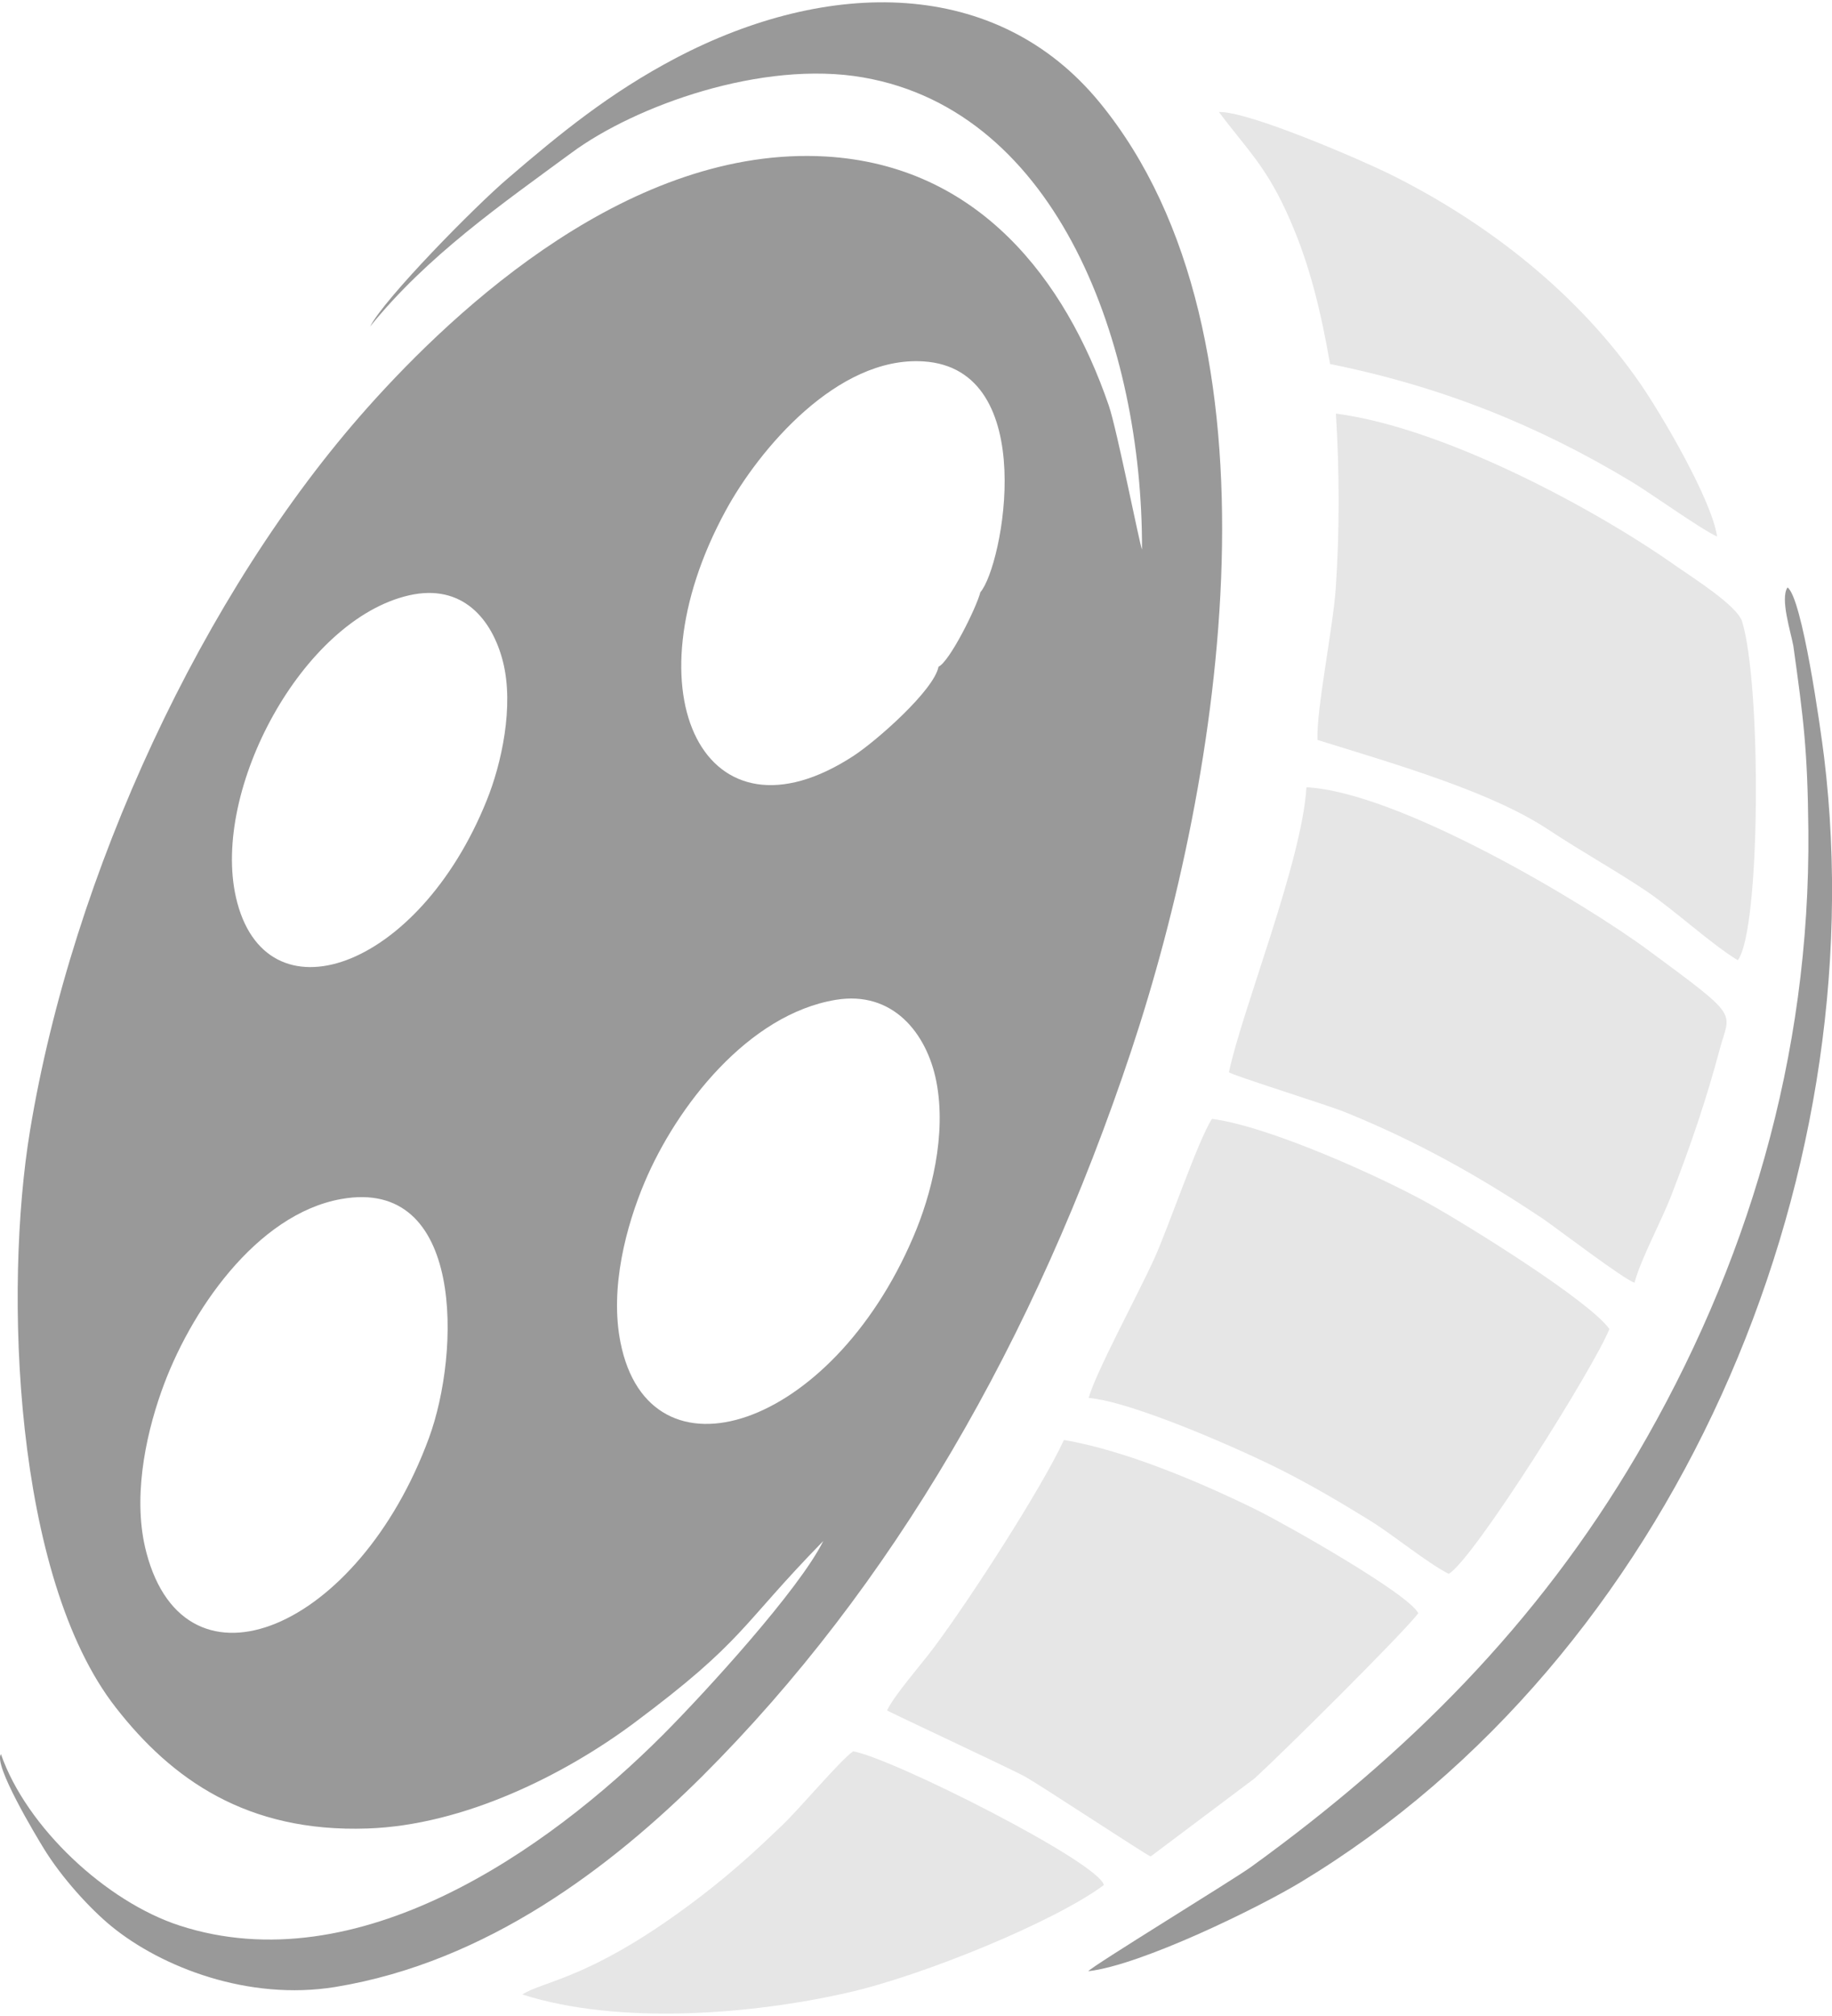<?xml version="1.0" encoding="UTF-8"?>
<!DOCTYPE svg PUBLIC "-//W3C//DTD SVG 1.1//EN" "http://www.w3.org/Graphics/SVG/1.1/DTD/svg11.dtd">
<!-- Creator: CorelDRAW 2018 (64-Bit) -->
<svg xmlns="http://www.w3.org/2000/svg" xml:space="preserve" width="90px" height="99px" version="1.1" style="shape-rendering:geometricPrecision; text-rendering:geometricPrecision; image-rendering:optimizeQuality; fill-rule:evenodd; clip-rule:evenodd"
viewBox="0 0 9.76 10.711"
 xmlns:xlink="http://www.w3.org/1999/xlink">
 <defs>
  <style type="text/css">
   <![CDATA[
    .fil0 {fill:#999999}
    .fil1 {fill:#E6E6E6}
   ]]>
  </style>
 </defs>
 <g id="Слой_x0020_1">
  <path class="fil0" d="M1.817 6.373c0.658,-0.119 0.636,0.816 0.468,1.273 -0.375,1.019 -1.295,1.409 -1.505,0.61 -0.074,-0.278 -0.009,-0.607 0.079,-0.856 0.15,-0.427 0.507,-0.946 0.958,-1.027zm2.636 -1.061c0.302,-0.05 0.484,0.176 0.535,0.433 0.056,0.285 -0.026,0.606 -0.123,0.831 -0.438,1.024 -1.404,1.336 -1.559,0.562 -0.059,-0.292 0.031,-0.624 0.128,-0.854 0.171,-0.405 0.552,-0.895 1.019,-0.972zm-2.274 -2.154c0.285,-0.065 0.444,0.128 0.501,0.355 0.059,0.236 -0.008,0.542 -0.087,0.737 -0.365,0.907 -1.183,1.189 -1.336,0.516 -0.13,-0.573 0.354,-1.478 0.922,-1.608zm3.044 -0.017c-0.021,0.083 -0.164,0.37 -0.223,0.397 -0.024,0.125 -0.329,0.394 -0.453,0.475 -0.788,0.514 -1.213,-0.329 -0.681,-1.306 0.176,-0.324 0.594,-0.823 1.052,-0.795 0.629,0.038 0.424,1.094 0.305,1.229zm-3.251 -1.415c0.306,-0.378 0.702,-0.652 1.073,-0.925 0.34,-0.251 1.017,-0.495 1.554,-0.401 1.041,0.181 1.489,1.432 1.485,2.514 -0.011,-0.019 -0.134,-0.643 -0.177,-0.767 -0.231,-0.672 -0.695,-1.278 -1.507,-1.326 -1.034,-0.06 -1.963,0.8 -2.441,1.336 -0.879,0.986 -1.573,2.484 -1.799,3.851 -0.14,0.845 -0.087,2.378 0.457,3.073 0.296,0.38 0.697,0.666 1.34,0.644 0.515,-0.017 1.052,-0.287 1.42,-0.561 0.593,-0.442 0.564,-0.515 1.009,-0.97 -0.127,0.257 -0.625,0.802 -0.853,1.031 -0.621,0.622 -1.63,1.324 -2.576,1.017 -0.391,-0.127 -0.816,-0.523 -0.952,-0.913 -0.042,0.055 0.186,0.434 0.231,0.507 0.094,0.152 0.243,0.316 0.358,0.41 0.267,0.218 0.729,0.398 1.192,0.323 0.812,-0.133 1.474,-0.644 1.955,-1.122 1.011,-1.008 1.772,-2.322 2.285,-3.862 0.486,-1.458 0.856,-3.802 -0.167,-5.051 -0.55,-0.671 -1.448,-0.662 -2.257,-0.238 -0.354,0.186 -0.62,0.404 -0.897,0.642 -0.176,0.15 -0.656,0.638 -0.733,0.788z"/>
  <path class="fil1" d="M7.117 2.19c0.019,0.3 0.02,0.633 -0.001,0.933 -0.014,0.205 -0.105,0.654 -0.097,0.805 0.435,0.135 0.927,0.277 1.232,0.479 0.18,0.119 0.352,0.213 0.523,0.328 0.151,0.103 0.346,0.283 0.484,0.366 0.122,-0.159 0.127,-1.465 0.023,-1.804 -0.027,-0.085 -0.263,-0.233 -0.353,-0.296 -0.414,-0.293 -1.224,-0.734 -1.811,-0.811z"/>
  <path class="fil1" d="M8.708 6.818c0.036,-0.133 0.144,-0.327 0.2,-0.475 0.102,-0.264 0.182,-0.499 0.254,-0.768 0.055,-0.206 0.117,-0.16 -0.382,-0.528 -0.34,-0.251 -1.326,-0.841 -1.82,-0.867 -0.023,0.395 -0.343,1.186 -0.413,1.518 0.025,0.018 0.527,0.175 0.616,0.211 0.388,0.157 0.719,0.343 1.06,0.571 0.063,0.043 0.439,0.329 0.485,0.338z"/>
  <path class="fil1" d="M7.718 8.369c0.134,-0.078 0.777,-1.104 0.856,-1.304 -0.104,-0.148 -0.747,-0.548 -0.96,-0.667 -0.26,-0.145 -0.855,-0.413 -1.157,-0.452 -0.074,0.111 -0.233,0.583 -0.312,0.754 -0.081,0.177 -0.313,0.608 -0.345,0.732 0.235,0.02 0.821,0.279 1.04,0.391 0.161,0.082 0.304,0.167 0.457,0.261 0.135,0.084 0.298,0.221 0.421,0.285z"/>
  <path class="fil1" d="M7.556 8.579c-0.049,-0.103 -0.712,-0.477 -0.858,-0.549 -0.29,-0.143 -0.698,-0.318 -1.03,-0.374 -0.119,0.258 -0.501,0.849 -0.691,1.103 -0.073,0.098 -0.211,0.253 -0.251,0.337 0.006,0.007 0.662,0.312 0.739,0.355 0.091,0.052 0.626,0.405 0.665,0.423l0.554 -0.416c0.15,-0.137 0.772,-0.753 0.872,-0.879z"/>
  <path class="fil1" d="M2.783 10.609c0.514,0.164 1.219,0.106 1.726,-0.008 0.413,-0.093 1.113,-0.382 1.372,-0.575 -0.029,-0.122 -1.125,-0.675 -1.336,-0.712 -0.07,0.049 -0.285,0.306 -0.381,0.397 -0.139,0.133 -0.254,0.238 -0.403,0.354 -0.597,0.464 -0.865,0.469 -0.978,0.544z"/>
  <path class="fil1" d="M7.086 1.926c0.589,0.119 1.103,0.324 1.603,0.625 0.11,0.066 0.36,0.247 0.459,0.294 -0.029,-0.196 -0.293,-0.645 -0.407,-0.811 -0.331,-0.481 -0.813,-0.86 -1.338,-1.12 -0.148,-0.073 -0.751,-0.335 -0.909,-0.33 0.153,0.205 0.256,0.291 0.381,0.58 0.106,0.245 0.162,0.484 0.211,0.762z"/>
  <path class="fil0" d="M9.718 4.02c-0.019,-0.154 -0.117,-0.851 -0.195,-0.904 -0.04,0.059 0.017,0.235 0.031,0.311 0.055,0.393 0.076,0.559 0.08,0.983 0.011,1.206 -0.328,2.327 -0.914,3.326 -0.529,0.901 -1.223,1.592 -2.054,2.193 -0.086,0.063 -0.852,0.531 -0.868,0.556 0.281,-0.032 0.905,-0.337 1.133,-0.475 1.982,-1.197 3.062,-3.72 2.787,-5.99z"/>
 </g>
</svg>
